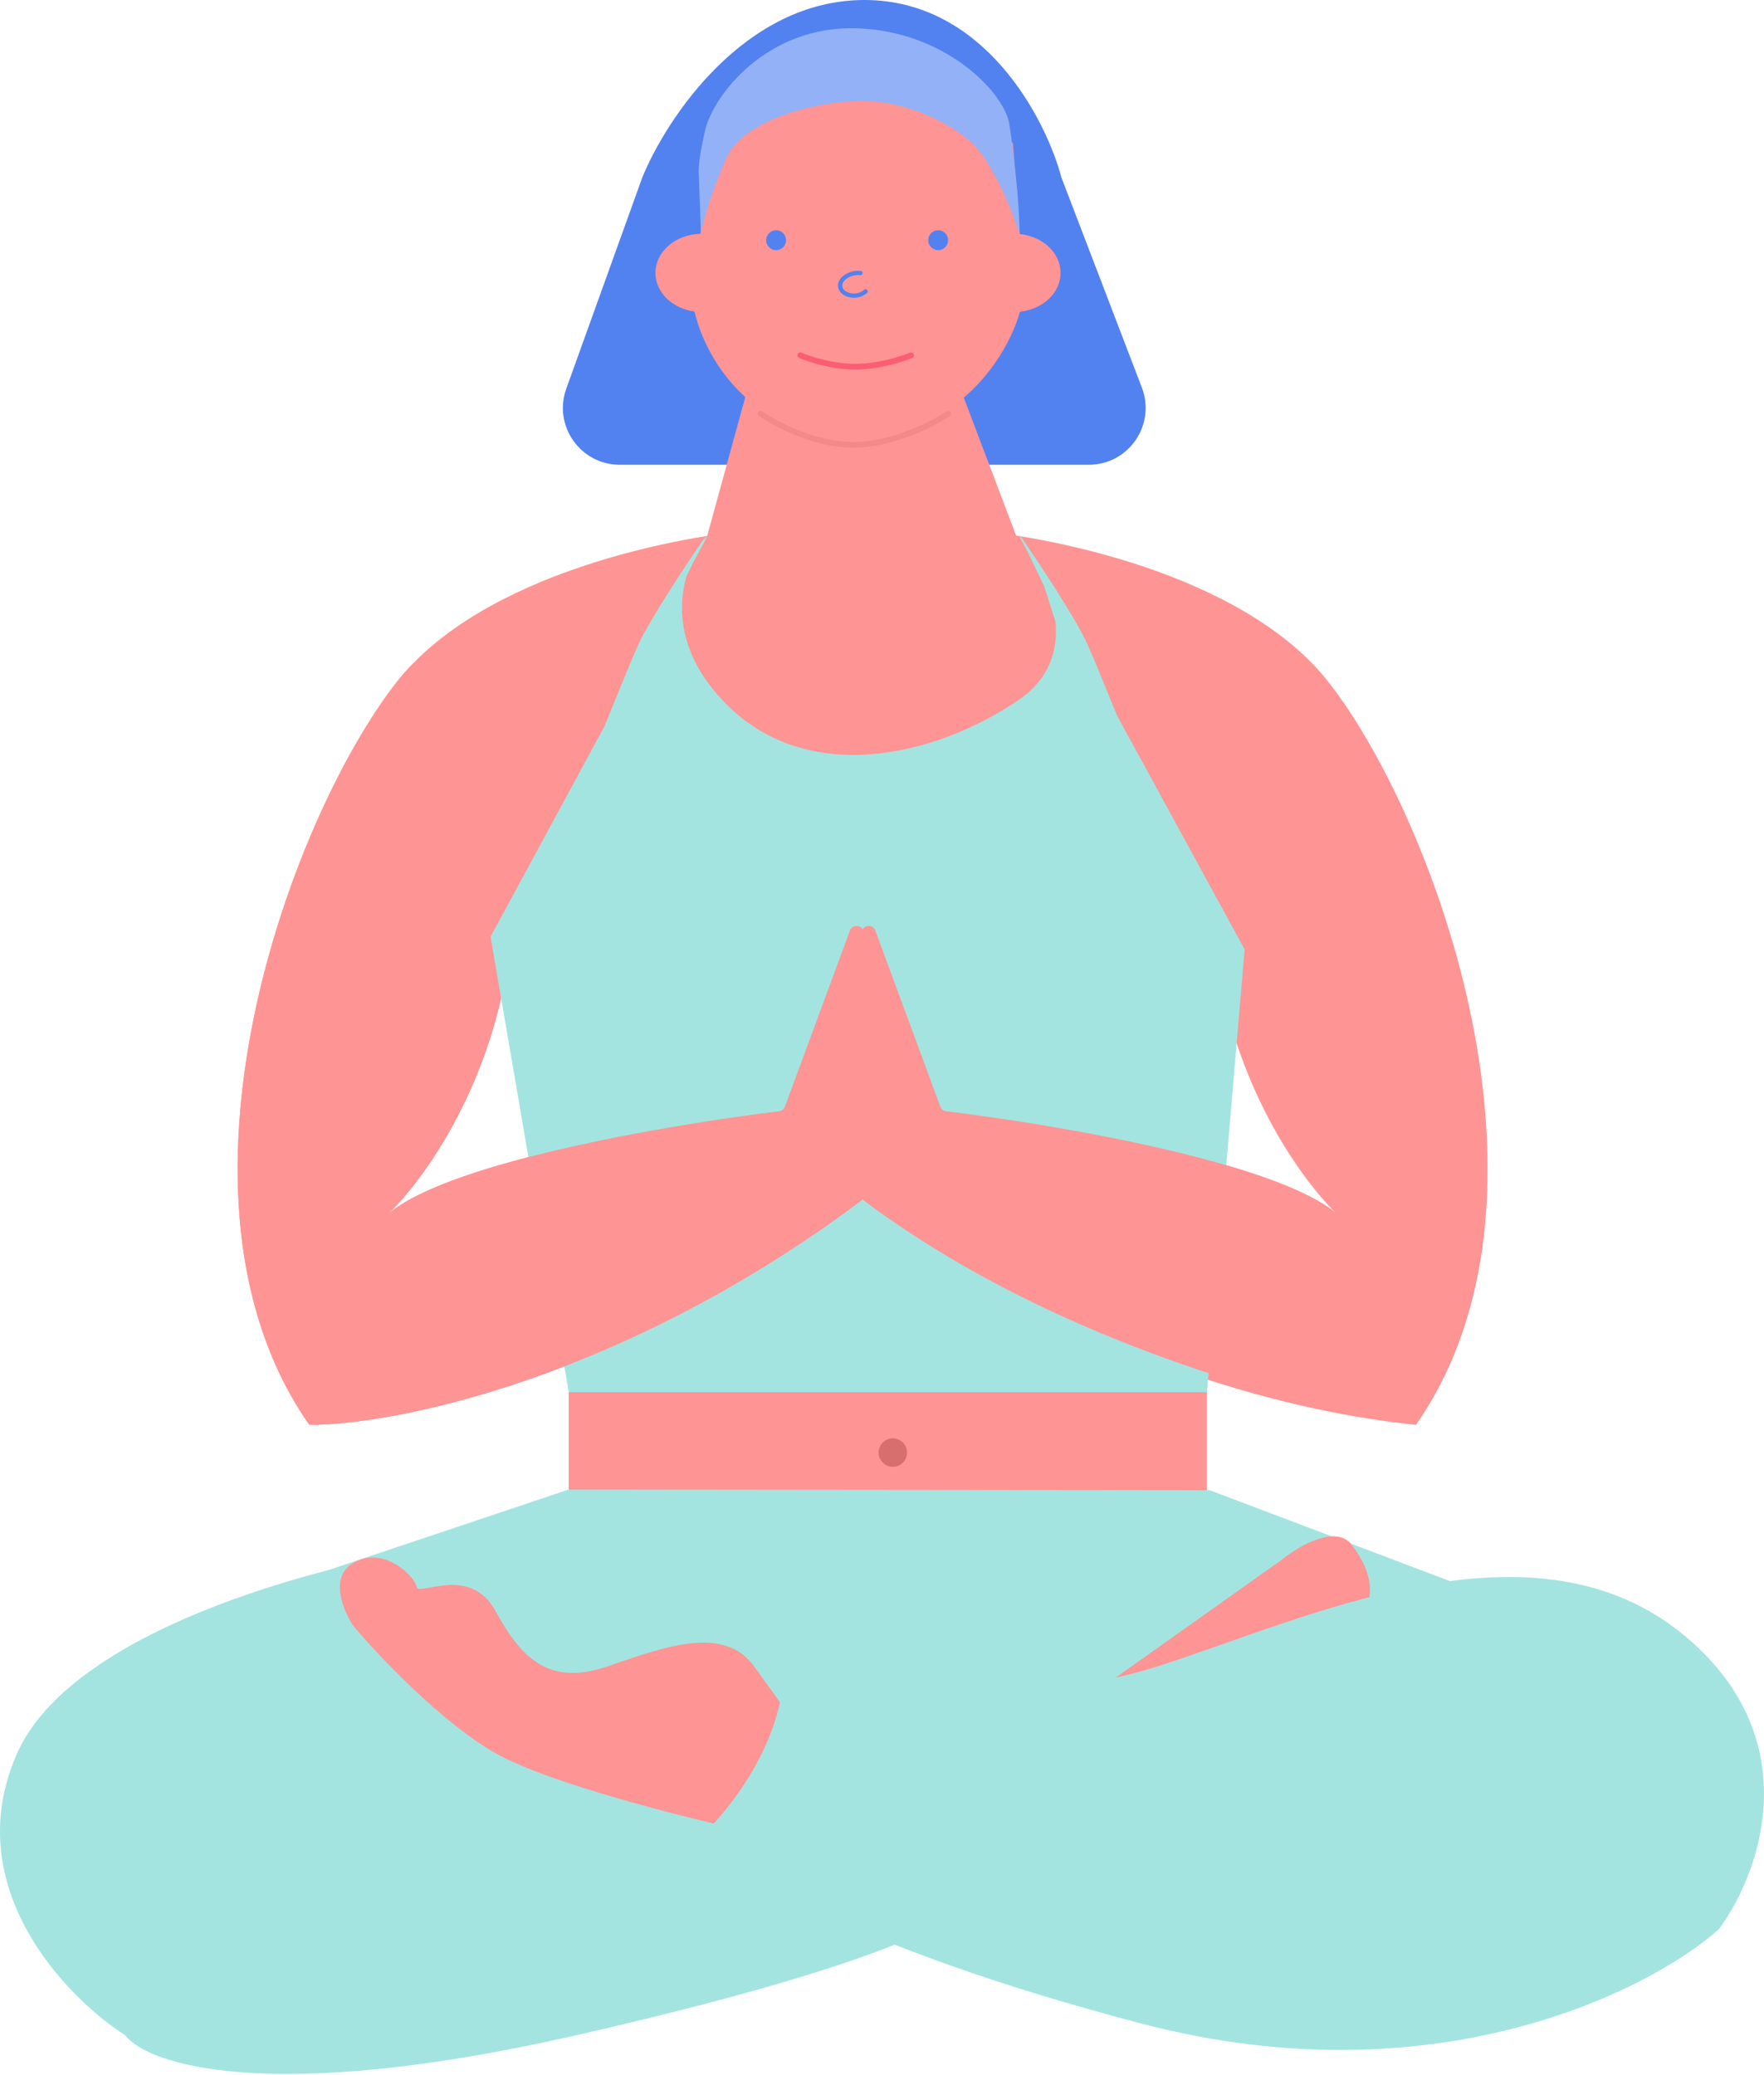 <svg width="1241" height="1460" viewBox="0 0 1241 1460" fill="none" xmlns="http://www.w3.org/2000/svg">
<path d="M400.121 1081V970H849.121V1081H400.121Z" fill="#FF9494"/>
<path d="M746.752 124.979L803.323 272.694C813.354 298.886 794.016 327 765.969 327H436.026C408.324 327 389.009 299.522 398.388 273.456L451.817 124.979C468.779 83.319 523.785 0 608.112 0C692.438 0 735.675 83.319 746.752 124.979Z" fill="#5282F0"/>
<path d="M474.621 460.5L528.121 265.5H672.621L766.121 512L745.121 573L466.121 580.5L474.621 460.5Z" fill="#FF9494"/>
<path fill-rule="evenodd" clip-rule="evenodd" d="M540.621 372C478.288 376 338.621 403.3 278.621 480.5C203.621 577 106.121 843 217.621 1002.5C277.033 1002.5 437.945 970.794 606.871 844.063C775.802 970.776 938.086 996.509 996.121 1002.5C1107.62 843 1010.12 577 935.121 480.5C875.121 403.3 735.454 376 673.121 372L855.121 669.5C867.478 762.361 913.804 827.707 939.635 853.315C895.554 816.922 738.566 790.453 662.621 781.5L607.621 632.562V628.5L606.871 630.531L606.121 628.5V632.562L551.121 781.5C475.177 790.453 318.188 816.922 274.107 853.315C299.938 827.707 346.265 762.361 358.621 669.5L540.621 372Z" fill="#FF9494"/>
<path fill-rule="evenodd" clip-rule="evenodd" d="M717.483 164.692L712.621 101C699.954 82.333 659.821 45 600.621 45C541.421 45 506.954 87 497.121 108L492.794 164.509C475.227 164.88 461.121 177.046 461.121 192C461.121 205.761 473.066 217.161 488.66 219.182C495.083 248.741 526.374 307.5 600.621 307.5C674.768 307.5 709.385 248.901 717.538 219.302C733.641 217.665 746.121 206.066 746.121 192C746.121 177.918 733.612 166.308 717.483 164.692Z" fill="#FF9494"/>
<path d="M535.121 291C545.503 298.333 573.09 313 600.38 313C627.669 313 656.245 298.333 667.121 291" stroke="#D76F6F" stroke-opacity="0.3" stroke-width="4" stroke-linecap="round" stroke-linejoin="round"/>
<path d="M491.621 123L493.121 164C495.639 152.069 501.379 132.491 511.221 110.77C523.523 83.62 577.44 70.197 609.427 71.136C641.413 72.076 670.7 88.28 684.087 100.841C696.743 112.718 711.044 144.313 717.121 164.5C717.669 145.841 712.803 105.186 710.121 87.5C706.769 65.392 665.4 21.759 602.428 19.909C539.455 18.059 501.895 67 496.121 91.5C490.347 116 491.621 123 491.621 123Z" fill="#93B1F6"/>
<path fill-rule="evenodd" clip-rule="evenodd" d="M400.121 1048L851.122 1048.5L1058.62 1127V1200.5L544.83 1240.38L677.122 1339.5C676.455 1349.83 621.122 1382.8 405.122 1432C189.122 1481.2 103.789 1452.5 88.122 1432C45.789 1404.83 -28.778 1327.3 11.622 1234.5C39.687 1170.04 141.277 1128.06 231.315 1104.58L400.121 1048Z" fill="#A3E4E0"/>
<path d="M901.622 1097.5L781.122 1183L791.622 1196.5C838.289 1186.17 935.522 1161.6 951.122 1146C970.622 1126.5 965.122 1105.5 951.122 1087C939.922 1072.2 913.455 1087.83 901.622 1097.5Z" fill="#FF9494"/>
<path d="M530.622 1289.5L561.122 1215.5C558.122 1211 547.822 1196.1 530.622 1172.5C509.122 1143 468.122 1158.5 427.122 1172.5C386.122 1186.5 366.622 1166.5 348.622 1133.5C330.622 1100.5 294.122 1123.5 293.122 1116.5C292.122 1109.5 270.122 1087 248.622 1099.5C231.422 1109.5 241.455 1133.33 248.622 1144C266.122 1164.83 310.622 1211.9 348.622 1233.5C386.622 1255.1 485.789 1279.83 530.622 1289.5Z" fill="#FF9494"/>
<path d="M814.122 1172.5C730.122 1199.3 602.789 1197.33 549.622 1193C541.622 1239 507.955 1278.83 492.122 1293C511.289 1314.5 600.522 1370.8 804.122 1424C1007.72 1477.2 1158.96 1401.83 1209.12 1357.5C1237.46 1319.67 1272.72 1225.7 1187.12 1152.5C1080.12 1061 919.122 1139 814.122 1172.5Z" fill="#A3E4E0"/>
<circle cx="628.121" cy="1022" r="10" fill="#D76F6F"/>
<path fill-rule="evenodd" clip-rule="evenodd" d="M717.121 376C729.788 394.333 757.121 435.5 765.121 453.5C769.521 463.401 777.754 483.437 785.825 503.374L875.621 668L849.121 979.5H400.121L345.121 659L425.129 511.273C434.032 489.208 443.712 465.546 448.621 454.5C456.621 436.5 483.954 395.333 496.621 377L494.949 380.488C496.012 379.031 497.076 377.699 498.121 376.5L487.137 396.78L482.875 405.671C476.287 428.945 478.299 460.603 508.121 492.5C565.621 554 657.121 533 716.621 492.5C738.25 477.778 744.318 457.681 742.64 437.772L734.621 412.5L722.734 387.708L716.621 376.5C717.275 377.329 717.937 378.195 718.604 379.094L717.121 376Z" fill="#A3E4E0"/>
<path d="M278.621 480.5C337.423 404.841 245.111 614.348 300.077 618.977C302.143 619.151 304.026 617.691 304.64 615.71L310.057 598.218C311.87 592.364 320.852 594.278 320.083 600.358C307.383 700.722 290.135 833.335 270.64 856.429C308.752 818.912 468.933 791.405 548.138 781.856C550.005 781.631 551.531 780.39 552.183 778.626L597.931 654.742C599.864 649.506 607.621 650.893 607.621 656.474V841.004C607.621 842.576 606.866 844.069 605.607 845.01C439.487 969.2 281.346 1001.6 220.153 1002.48C218.521 1002.51 217.055 1001.7 216.134 1000.35C106.995 840.618 203.957 576.568 278.621 480.5Z" fill="#FF9494"/>
<path d="M996.121 605.5C937.063 529.513 1004.76 629.273 947.459 628.61C945.75 628.59 944.01 629.336 943.002 630.717L903.804 684.38C903.044 685.42 902.719 686.737 902.888 688.013C915.257 781.187 919.993 831.655 941.266 854.713C900.104 818.074 743.597 791.259 665.603 781.856C663.736 781.631 662.21 780.39 661.559 778.626L615.811 654.742C613.878 649.507 606.121 650.893 606.121 656.474V841.004C606.121 842.576 606.863 844.06 608.124 845C763.115 960.556 960.303 996.65 991.796 1001.82C994.327 1002.24 996.555 1000.75 997.147 998.251C1005.89 961.403 1065.87 695.241 996.121 605.5Z" fill="#FF9494"/>
<circle cx="546" cy="169" r="7" fill="#5282F0"/>
<circle cx="660" cy="169" r="7" fill="#5282F0"/>
<path d="M605.354 192.082C597.757 191.266 589.563 196.658 591.214 202.374C592.866 208.089 603.055 210.285 609 204.977" stroke="#5282F0" stroke-width="3" stroke-linecap="round"/>
<path d="M563 250C569.135 252.667 585.436 258 601.562 258C617.688 258 634.573 252.667 641 250" stroke="#FB5D72" stroke-width="4" stroke-linecap="round" stroke-linejoin="round"/>
</svg>
